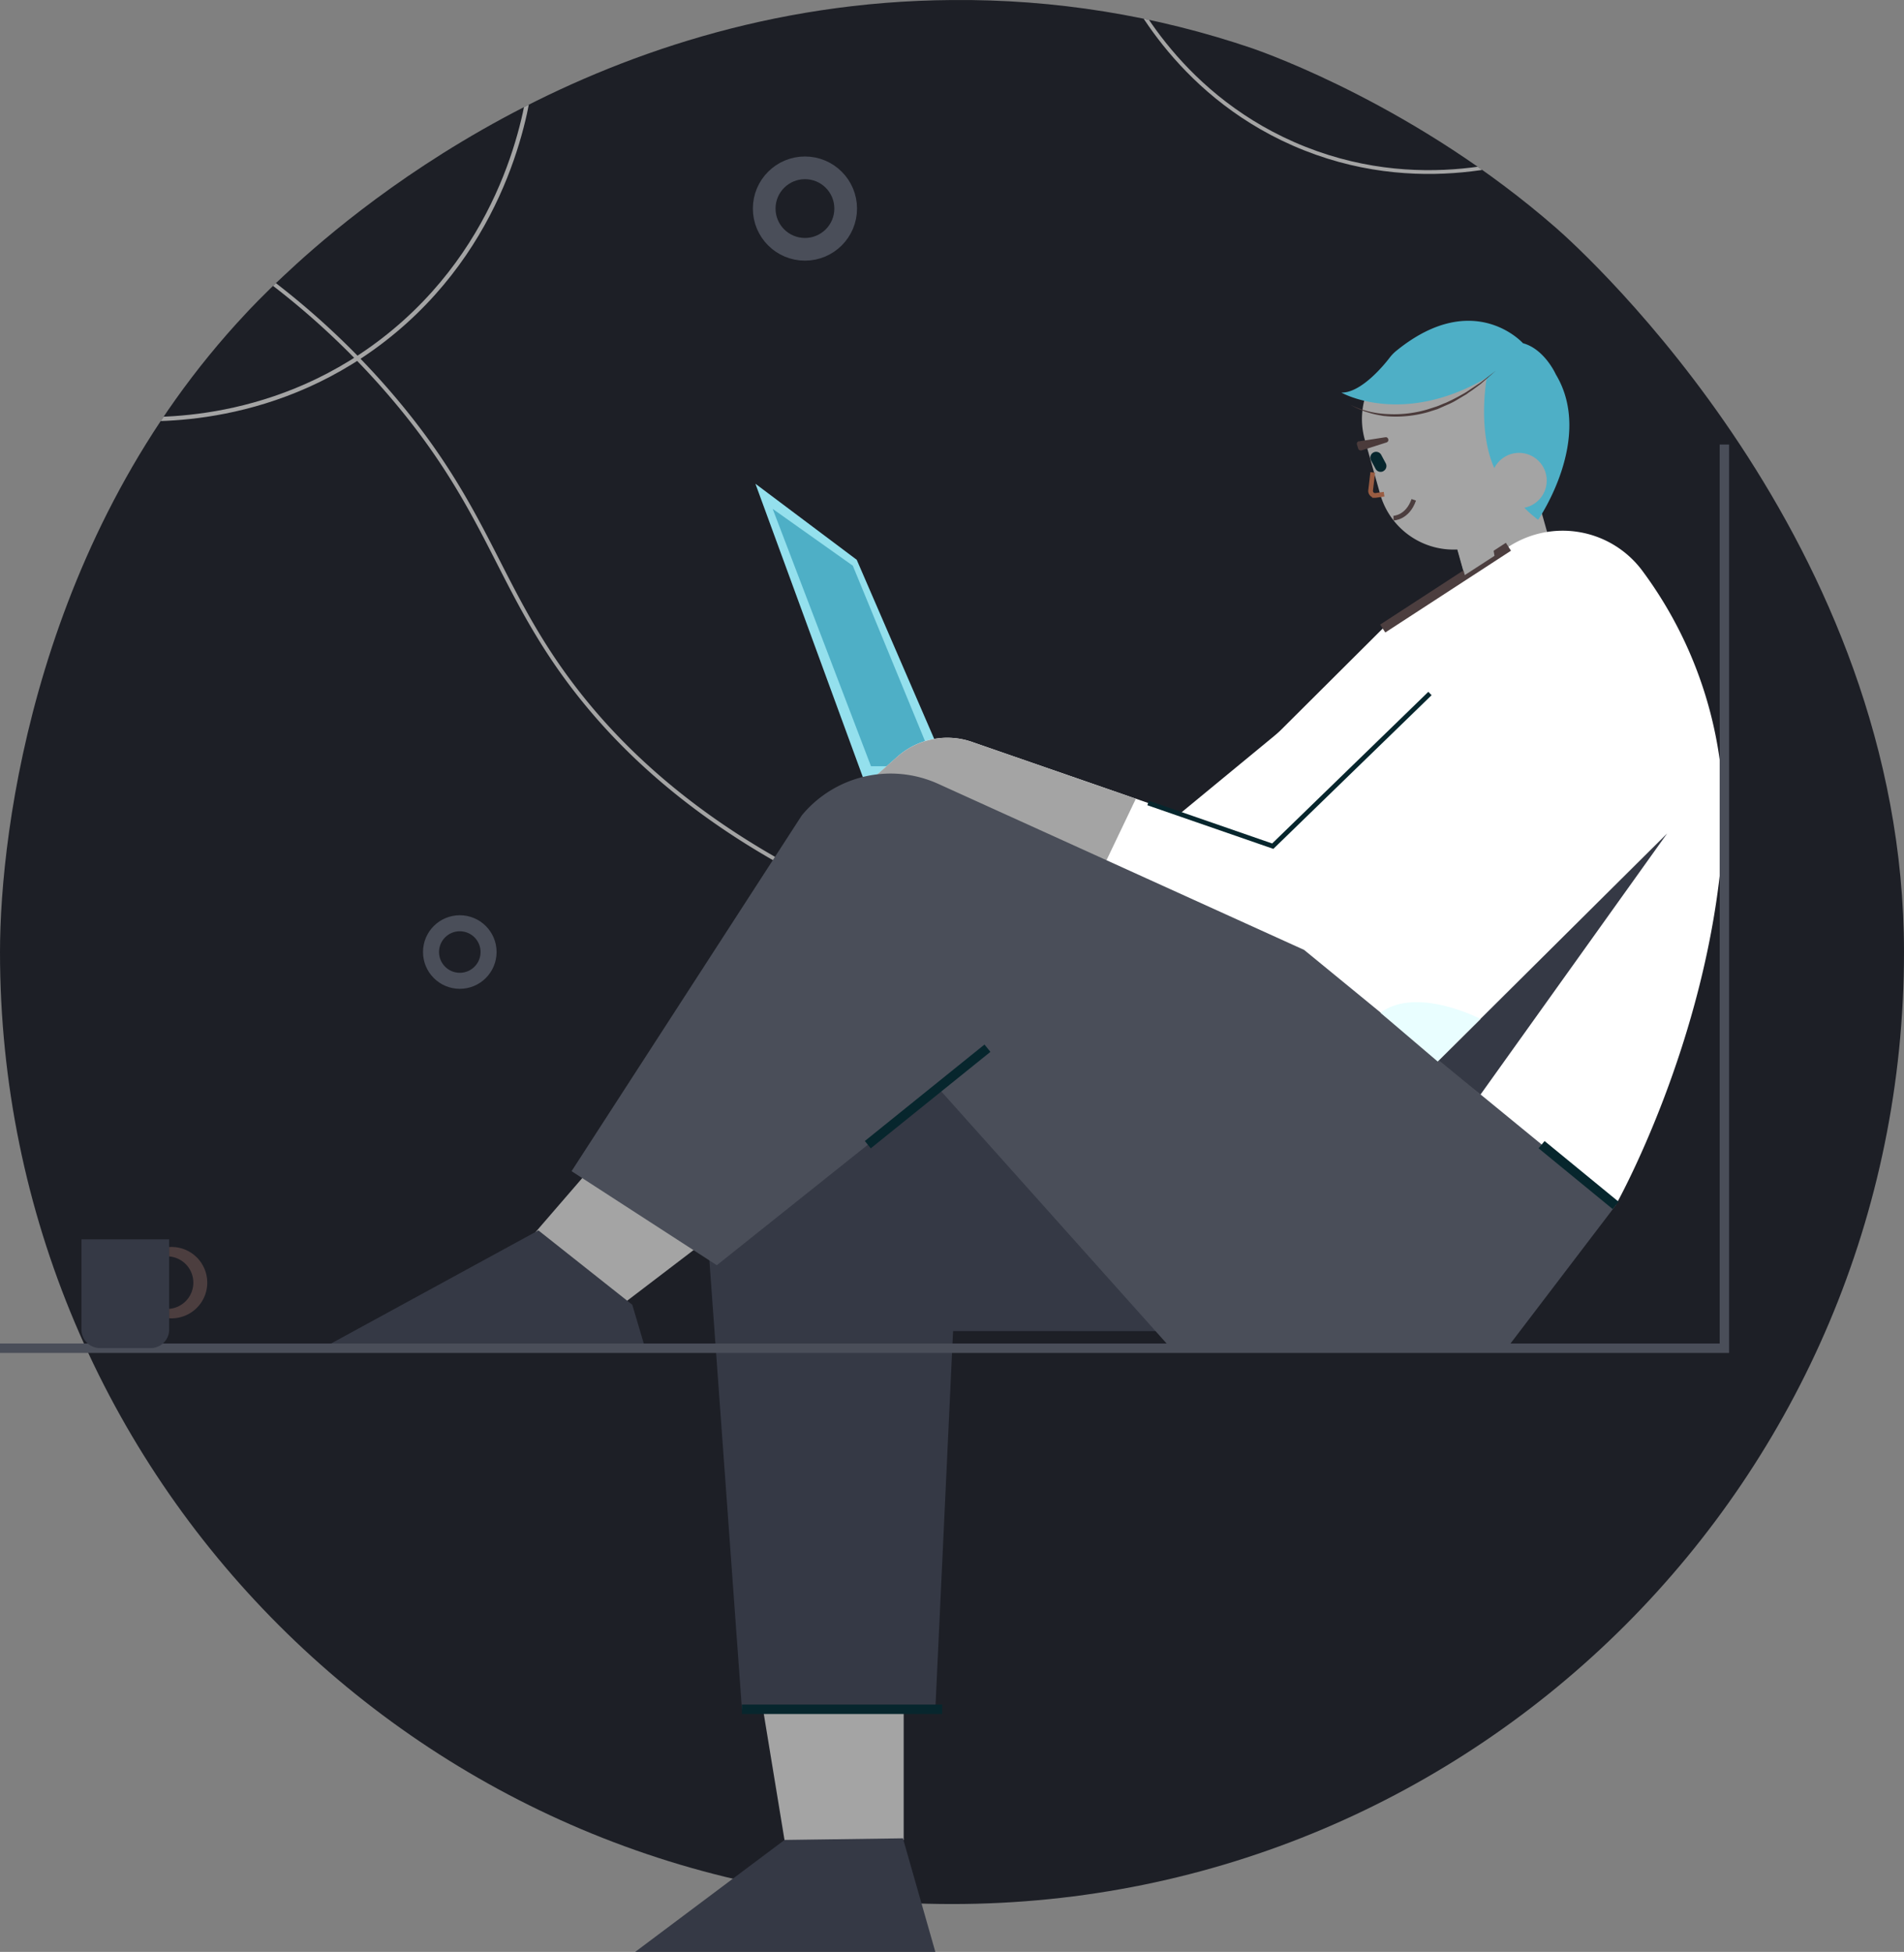 <svg xmlns="http://www.w3.org/2000/svg" xmlns:xlink="http://www.w3.org/1999/xlink" width="682.828" height="700" viewBox="0 0 682.828 700">
  <rect x="0" y="0" width="682.828" height="700" fill="#808080" stroke="none"/>
  <defs>
    <clipPath id="clip-path">
      <path id="Path_4" data-name="Path 4" d="M8,355.607C8,544.183,160.838,697.021,349.414,697.021S690.828,544.183,690.828,355.607c0-147.026-114.927-251.091-124.758-259.672-49.643-43.342-103.358-62.46-108.79-64.361a324.619,324.619,0,0,0-107.867-17.38c-130.732.869-218.666,79.08-239.739,98.959-7.115,6.626-12.275,12.112-13.47,13.415C21.524,206.082,8,311.233,8,355.607Z" transform="translate(-8 -14.184)"/>
    </clipPath>
  </defs>
  <g id="contact-us-dark" transform="translate(-8 -14.184)">
    <g id="Group_4" data-name="Group 4" transform="translate(8 14.184)">
      <g id="Group_3" data-name="Group 3" clip-path="url(#clip-path)">
        <g id="Group_2" data-name="Group 2" transform="translate(-56.16 -56.097)">
          <g id="Group_1" data-name="Group 1">
            <path id="Path_32" data-name="Path 32" d="M0,0H795.094V795.094H0Z" fill="#1d1f26"/>
          </g>
        </g>
        <path id="Path_1" data-name="Path 1" d="M88.8,186.957c9.613.706,56.16,3.313,97.6-31.285S234.414,73.713,235.392,64.1" transform="translate(-44.915 -36.989)" fill="none" stroke="#a4a4a4" stroke-miterlimit="10" stroke-width="1.523"/>
        <path id="Path_2" data-name="Path 2" d="M167.1,185.9a280.6,280.6,0,0,1,55.291,50.186c31.447,37.368,36.336,63.492,58.333,95.266,16.294,23.518,44.428,53.77,96.08,78.972" transform="translate(-80.687 -92.635)" fill="none" stroke="#a4a4a4" stroke-miterlimit="10" stroke-width="1.4"/>
        <path id="Path_3" data-name="Path 3" d="M747.7-3.6c3.585,7.767,21.671,45.3,66.208,62.949S897.877,61.9,905.7,58.7" transform="translate(-345.944 -6.059)" fill="none" stroke="#a4a4a4" stroke-miterlimit="10" stroke-width="1.356"/>
      </g>
    </g>
    <rect id="Rectangle_2" data-name="Rectangle 2" width="32.697" height="69.467" transform="translate(518.838 169.282) rotate(-15.7)" fill="#a4a4a4"/>
    <path id="Path_5" data-name="Path 5" d="M400.25,742.6l40.192,34.761L388.9,816.684l-30.2-26.016Z" transform="translate(-160.223 -332.788)" fill="#a4a4a4"/>
    <path id="Path_6" data-name="Path 6" d="M506.8,1112.2h53.173v63.492H517.228Z" transform="translate(-227.885 -501.646)" fill="#a4a4a4"/>
    <path id="Path_7" data-name="Path 7" d="M719.3,815.707,673.239,723.7H467.5l16.511,227.628H553.37l6.355-135.621Z" transform="translate(-209.93 -324.153)" fill="#353945"/>
    <path id="Path_8" data-name="Path 8" d="M625.2,465.2l-49.7-29.492-32.371-74.844L506.8,333.6l38.508,105.151L625.2,465.2" transform="translate(-227.885 -145.93)" fill="#94e0ed"/>
    <path id="Path_9" data-name="Path 9" d="M576.533,442.479H553.449L518.2,350.2l28.732,20.368Z" transform="translate(-233.093 -153.514)" fill="#4eafc6"/>
    <path id="Path_10" data-name="Path 10" d="M523.426,1228l11.623,40.735H427.4l53.553-40.138Z" transform="translate(-191.609 -554.551)" fill="#353945"/>
    <path id="Path_11" data-name="Path 11" d="M332.025,853.268l4.617,15.588H220.9L298.351,826.6Z" transform="translate(-97.267 -371.165)" fill="#353945"/>
    <path id="Path_12" data-name="Path 12" d="M795.1,429.3l-80.384,77.994L606.746,469.872a26.9,26.9,0,0,0-26.559,5.268L555.8,496.7l47.85,24.821,156.042,77.994,96.9-102.381,7.115-7.55Z" transform="translate(-250.271 -189.652)" fill="#fff"/>
    <path id="Path_13" data-name="Path 13" d="M863.271,472.276,808.088,533.7,758.5,518.714,839.7,451.8Z" transform="translate(-342.878 -199.932)" fill="#fff"/>
    <path id="Path_14" data-name="Path 14" d="M939.961,379.1h0a147.746,147.746,0,0,1,28.623,99.285c-5.486,70.01-38.291,128.125-38.291,128.125L758.5,487.622l88.259-87.933,45.135-29.329A35.588,35.588,0,0,1,939.961,379.1Z" transform="translate(-342.878 -160.095)" fill="#fff"/>
    <path id="Path_15" data-name="Path 15" d="M927.222,241.366l1.195-.326a27.362,27.362,0,0,1,33.729,18.9l5.486,19.444a27.362,27.362,0,0,1-18.9,33.729l-1.195.326a27.361,27.361,0,0,1-33.729-18.9L908.321,275.1A27.276,27.276,0,0,1,927.222,241.366Z" transform="translate(-410.849 -103.176)" fill="#a4a4a4"/>
    <path id="Path_16" data-name="Path 16" d="M957.2,646.3l82.339-81.8-66.969,93.691Z" transform="translate(-433.657 -251.42)" fill="#353945"/>
    <path id="Path_17" data-name="Path 17" d="M766.1,511.369l44.7,15.479L867.177,472.1" transform="translate(-346.35 -209.206)" fill="none" stroke="#07262d" stroke-miterlimit="10" stroke-width="1.689"/>
    <path id="Path_18" data-name="Path 18" d="M606.863,502.84a27.132,27.132,0,0,0-26.885,5.323L555.7,529.616l47.85,24.821,38.019,19.01,24.007-50.24Z" transform="translate(-250.225 -222.565)" fill="#a4a4a4"/>
    <path id="Path_19" data-name="Path 19" d="M648.114,588.194,516.947,528.667a41.316,41.316,0,0,0-48.991,11.3L385.4,667.546l52.087,33.729L517,637.837l83.317,93.2H720.84l39.051-51.272Z" transform="translate(-172.421 -233.348)" fill="#4a4e59"/>
    <path id="Path_20" data-name="Path 20" d="M8,631.788H626.413V307.7" transform="translate(0 -134.097)" fill="none" stroke="#4a4e59" stroke-miterlimit="10" stroke-width="3.379"/>
    <line id="Line_1" data-name="Line 1" x2="71.802" transform="translate(274.081 627.174)" fill="none" stroke="#07262d" stroke-miterlimit="10" stroke-width="3.379"/>
    <path id="Path_21" data-name="Path 21" d="M893.7,251.741c6.735.163,14.665-9.016,17.38-12.6a14.812,14.812,0,0,1,2.607-2.607c27.537-22.16,45.135-2.5,45.135-2.5,7.767,2.118,11.786,11.189,11.786,11.189,13.85,22.975-6.355,52.141-6.355,52.141-6.952-5.268-8.038-8.636-8.038-8.636-16.023-11.84-10.374-42.31-10.374-42.31C915.534,264.179,893.646,251.741,893.7,251.741Z" transform="translate(-404.646 -96.768)" fill="#4eafc6"/>
    <circle id="Ellipse_1" data-name="Ellipse 1" cx="9.939" cy="9.939" r="9.939" transform="translate(542.824 176.59)" fill="#a4a4a4"/>
    <path id="Path_22" data-name="Path 22" d="M913.078,274.534a42.193,42.193,0,0,0,14.013-1.629l3.367-1.086c1.141-.38,2.173-.923,3.259-1.3a70.037,70.037,0,0,0,6.355-3.259l.76-.434.76-.489,1.467-.978,3.042-2.01L951.7,259l-5.377,4.725-2.879,2.118-1.521,1.032-.706.543-.76.435-3.1,1.847a25,25,0,0,1-3.2,1.575l-3.313,1.466-3.422,1.086a42.461,42.461,0,0,1-14.285,1.521l-1.792-.163-1.792-.326a27.116,27.116,0,0,1-3.476-.869,29.273,29.273,0,0,1-6.572-2.824A33.386,33.386,0,0,0,913.078,274.534Z" transform="translate(-407.296 -111.848)" fill="#4b3b3b"/>
    <path id="Path_23" data-name="Path 23" d="M913.906,312.781h0a2.056,2.056,0,0,1,2.824.815l1.629,3.042a2.054,2.054,0,0,1-.815,2.77l-.054.054a2.054,2.054,0,0,1-2.77-.815l-1.629-3.042A2.074,2.074,0,0,1,913.906,312.781Z" transform="translate(-413.391 -136.3)" fill="#07262d"/>
    <path id="Path_24" data-name="Path 24" d="M914.546,304.729a.914.914,0,0,0,.652-1.086c0-.054,0-.054-.054-.109h0a.846.846,0,0,0-.978-.652h-.054l-9.45,1.466h-.217a.993.993,0,0,0-.489,1.195l.434,1.412a1.035,1.035,0,0,0,1.195.652l9.016-2.879h0Z" transform="translate(-409.306 -131.887)" fill="#4b3b3b"/>
    <path id="Path_25" data-name="Path 25" d="M917.831,333.921l-3.042.435h-.38A1.622,1.622,0,0,1,913,332.618h0l.76-6.518" transform="translate(-413.461 -142.504)" fill="none" stroke="#995c42" stroke-miterlimit="10" stroke-width="1.689"/>
    <path id="Path_26" data-name="Path 26" d="M935.378,344.2c-2.281,6.518-7.278,6.572-7.278,6.572" transform="translate(-420.362 -150.773)" fill="none" stroke="#4c3e3f" stroke-miterlimit="10" stroke-width="1.689"/>
    <path id="Path_27" data-name="Path 27" d="M940.031,697.184,919.5,679.695c12.981-9.722,35.9,2.227,35.9,2.227Z" transform="translate(-416.433 -302.308)" fill="#e9feff"/>
    <line id="Line_2" data-name="Line 2" x1="42.908" y2="34.598" transform="translate(319.216 390.096)" fill="none" stroke="#07262d" stroke-miterlimit="10" stroke-width="3.379"/>
    <line id="Line_3" data-name="Line 3" x2="26.559" y2="21.78" transform="translate(560.856 424.694)" fill="none" stroke="#07262d" stroke-miterlimit="10" stroke-width="3.379"/>
    <line id="Line_4" data-name="Line 4" y1="29.329" x2="45.08" transform="translate(503.882 210.264)" fill="none" stroke="#4c3e3f" stroke-miterlimit="10" stroke-width="3.379"/>
    <path id="Path_28" data-name="Path 28" d="M972.916,382.935l10.645-6.9-1.032-6.137c-2.553,3.367-12.329,3.313-12.329,3.313Z" transform="translate(-439.596 -162.514)" fill="#a4a4a4"/>
    <path id="Path_29" data-name="Path 29" d="M93.247,832.5v32.371h0a6.618,6.618,0,0,1-6.626,6.626H68.426a6.618,6.618,0,0,1-6.626-6.626h0V832.5Z" transform="translate(-24.579 -373.86)" fill="#353945"/>
    <path id="Path_30" data-name="Path 30" d="M119.7,859.734a9.427,9.427,0,0,0,0-18.793v-3.367a12.793,12.793,0,0,1,1.738,25.527,9.284,9.284,0,0,1-1.738,0v-3.367Z" transform="translate(-51.032 -376.164)" fill="#4c3e3f"/>
    <path id="Path_31" data-name="Path 31" d="M88.8,334.3" transform="translate(-36.915 -146.25)" fill="#e9feff"/>
    <circle id="Ellipse_2" data-name="Ellipse 2" cx="14.61" cy="14.61" r="14.61" transform="translate(282.066 74.372)" fill="none" stroke="#4a4e59" stroke-miterlimit="10" stroke-width="8.135"/>
    <circle id="Ellipse_3" data-name="Ellipse 3" cx="10.32" cy="10.32" r="10.32" transform="translate(162.576 345.287)" fill="none" stroke="#4a4e59" stroke-miterlimit="10" stroke-width="5.746"/>
  </g>
</svg>
